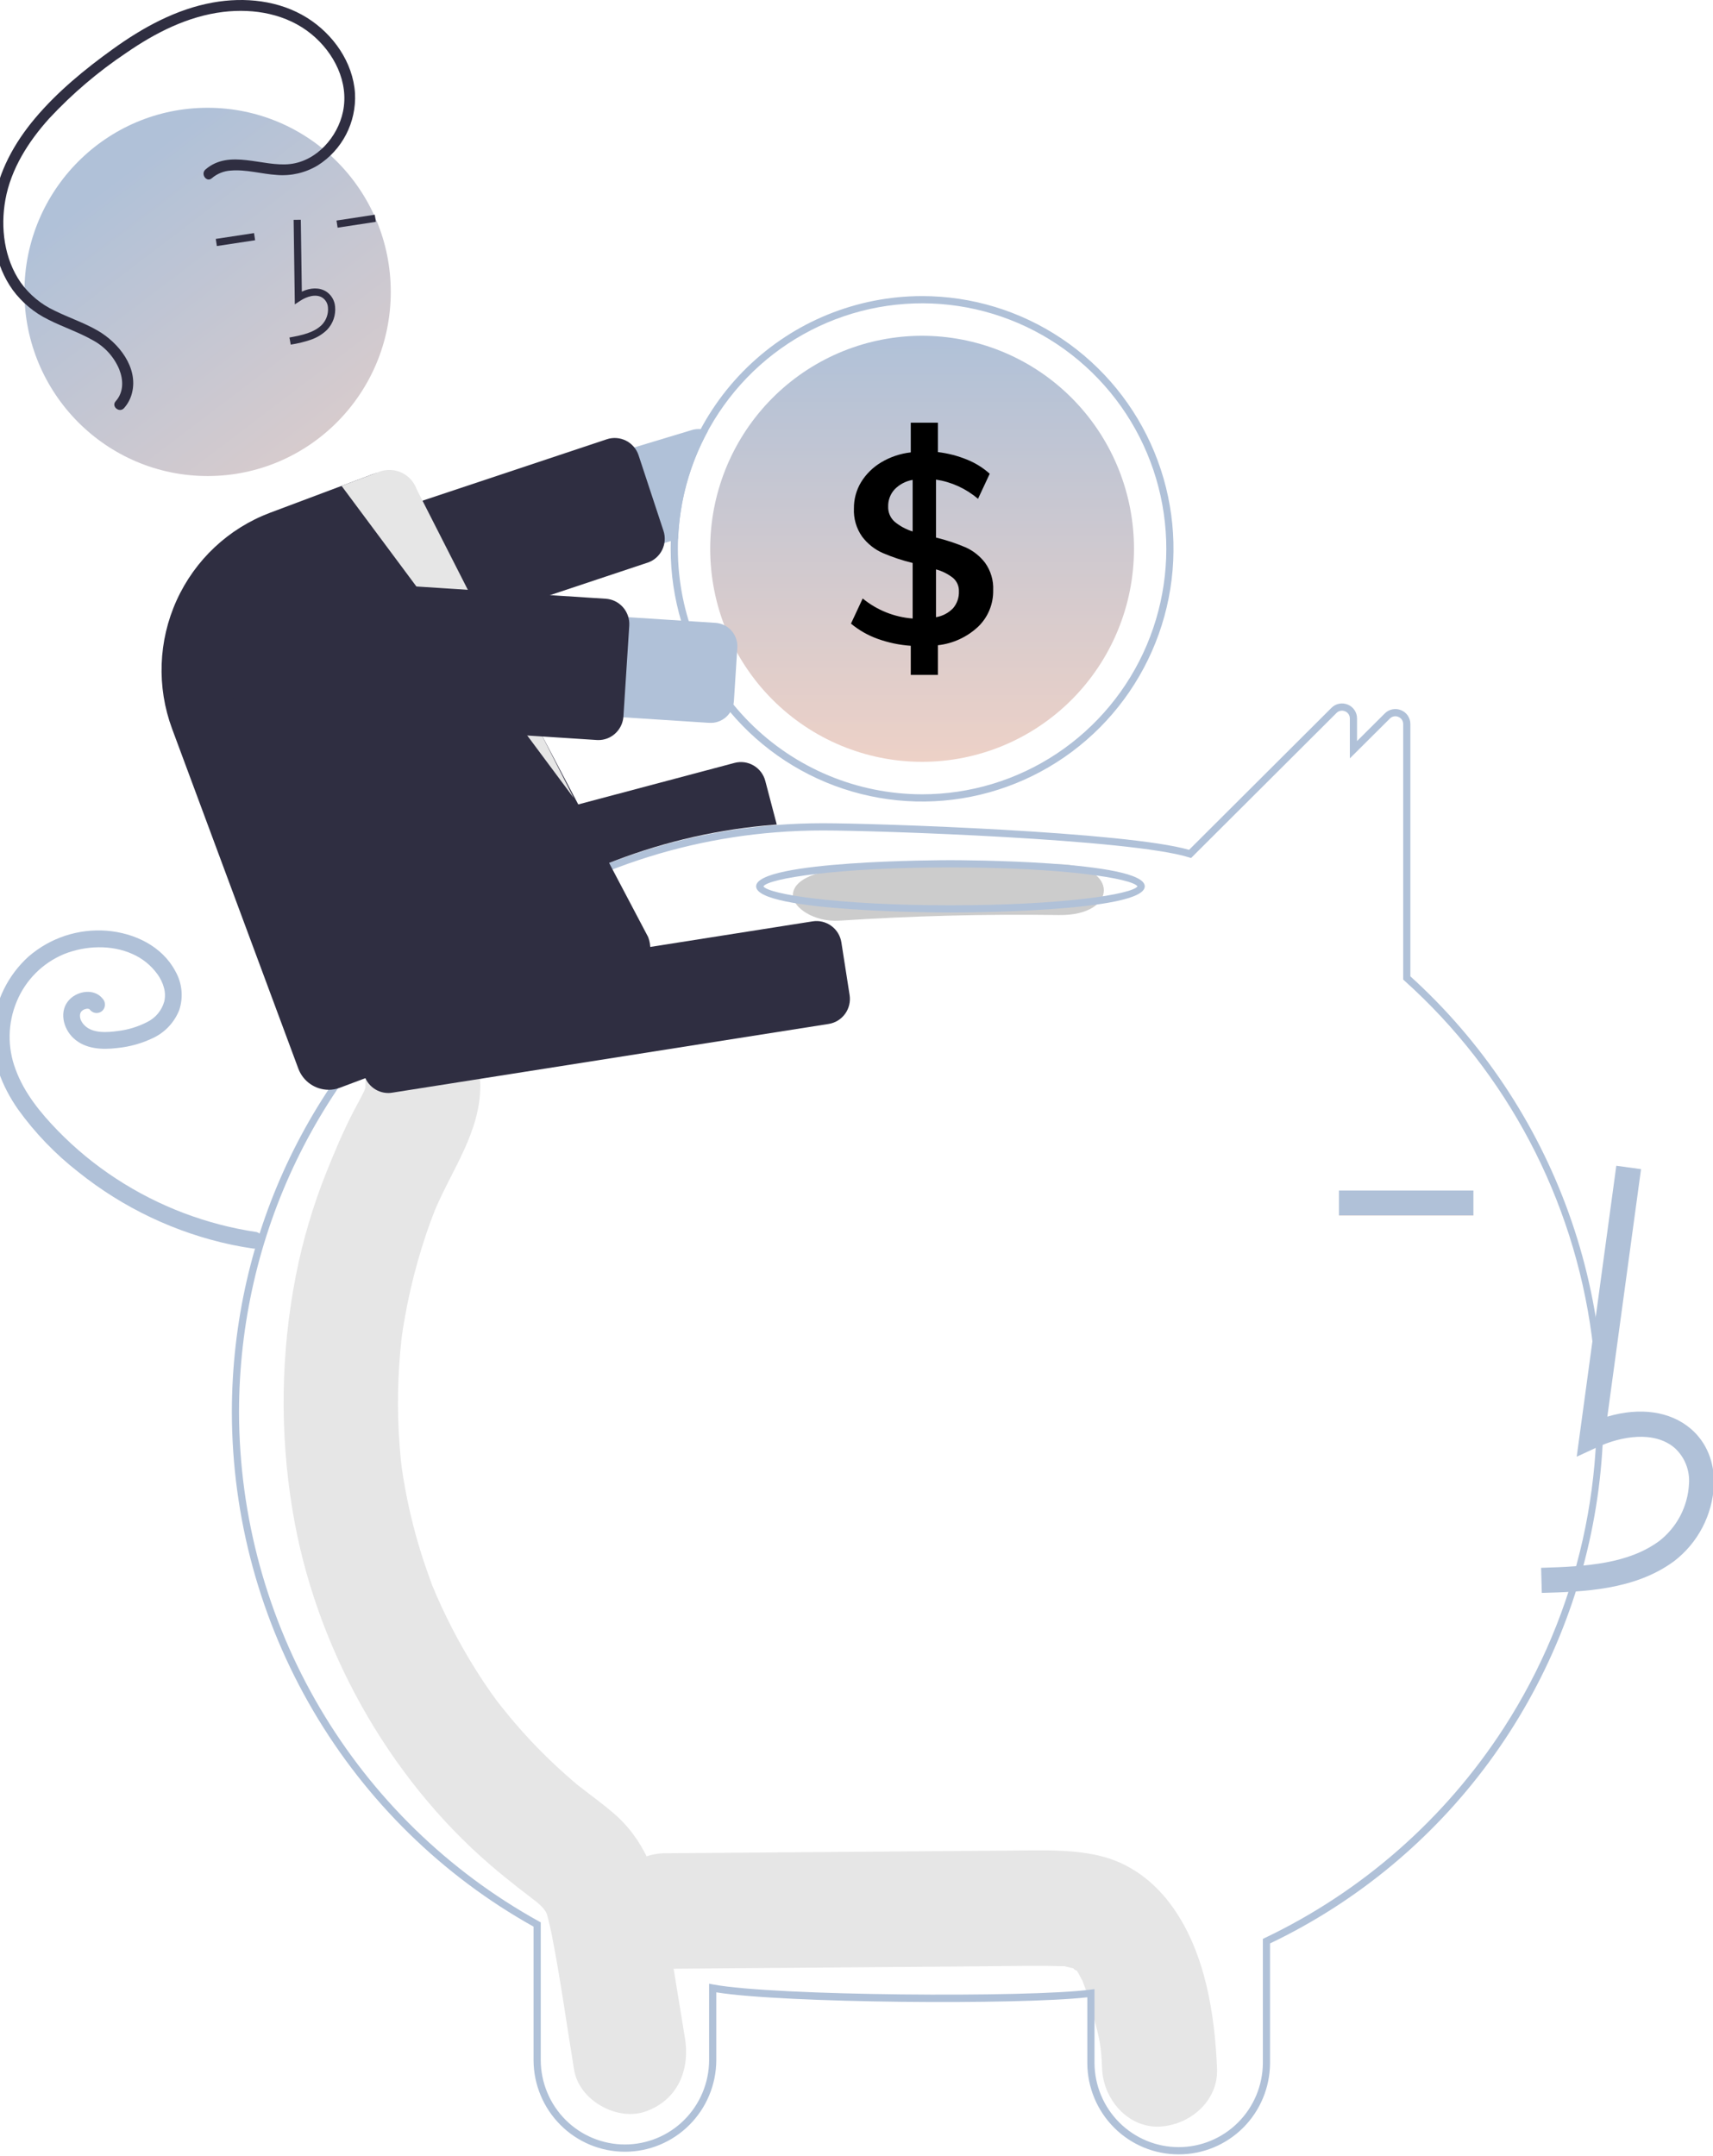 <svg width="85" height="107" viewBox="0 0 85 107" fill="none" xmlns="http://www.w3.org/2000/svg">
<g clip-path="url(#clip0_713_930)">
<path d="M58.198 94.66C57.285 93.375 56.05 92.435 54.496 92.083C53.142 91.776 51.749 91.829 50.372 91.839L32.962 91.974C31.471 91.986 30.041 93.285 30.11 94.841C30.179 96.385 31.363 97.72 32.962 97.708C38.062 97.668 43.162 97.629 48.262 97.589C49.464 97.58 50.667 97.558 51.87 97.562C52.139 97.563 52.408 97.577 52.678 97.581C52.743 97.581 52.791 97.581 52.824 97.579C52.832 97.582 52.839 97.584 52.85 97.587C52.991 97.626 53.135 97.653 53.277 97.69C53.227 97.691 53.369 97.78 53.44 97.81C53.45 97.829 53.47 97.864 53.505 97.916C53.553 98.008 53.697 98.285 53.703 98.277C53.919 98.825 54.096 99.387 54.235 99.96C54.567 101.222 54.639 101.486 54.687 102.671C54.747 104.167 55.956 105.609 57.538 105.538C59.032 105.471 60.455 104.276 60.39 102.671C60.281 99.966 59.809 96.928 58.198 94.66Z" fill="#E6E6E6"/>
<path d="M33.985 101.13C33.658 99.137 33.337 97.144 33.004 95.152C32.666 93.132 31.975 91.282 30.411 89.957C29.994 89.603 29.56 89.272 29.125 88.942C28.972 88.826 28.82 88.71 28.669 88.592C28.659 88.585 28.654 88.58 28.646 88.574C28.629 88.56 28.609 88.543 28.582 88.52C27.931 87.965 27.301 87.386 26.701 86.77C26.169 86.224 25.659 85.654 25.173 85.06C25.052 84.912 24.932 84.763 24.813 84.612C24.793 84.586 24.683 84.443 24.611 84.35C24.544 84.257 24.421 84.089 24.401 84.06C24.262 83.863 24.127 83.665 23.993 83.465C23.085 82.097 22.299 80.651 21.643 79.144C21.578 78.994 21.515 78.844 21.453 78.693C21.436 78.647 21.415 78.587 21.386 78.508C21.254 78.143 21.122 77.778 21.001 77.409C20.745 76.624 20.524 75.827 20.339 75.019C20.248 74.62 20.166 74.219 20.093 73.816C20.055 73.609 20.02 73.401 19.987 73.193C19.982 73.158 19.95 72.934 19.931 72.807C19.917 72.68 19.891 72.454 19.887 72.419C19.867 72.209 19.848 71.999 19.832 71.789C19.796 71.316 19.771 70.842 19.758 70.367C19.736 69.524 19.751 68.68 19.803 67.837C19.833 67.363 19.875 66.891 19.927 66.419C19.93 66.39 19.932 66.367 19.934 66.346C19.938 66.325 19.941 66.301 19.946 66.271C19.984 66.01 20.024 65.75 20.07 65.491C20.241 64.505 20.463 63.529 20.736 62.568C20.865 62.113 21.006 61.661 21.157 61.214C21.224 61.015 21.294 60.817 21.366 60.62C21.361 60.633 21.577 60.08 21.579 60.061C22.434 58.031 23.832 56.181 23.834 53.875C23.835 52.314 22.521 50.818 20.982 50.89C20.215 50.919 19.489 51.247 18.957 51.803C18.425 52.36 18.129 53.103 18.131 53.875C18.131 53.91 18.131 53.94 18.131 53.969C18.116 54.017 18.104 54.058 18.093 54.094C17.927 54.458 17.723 54.804 17.54 55.159C17.039 56.131 16.611 57.134 16.205 58.153C15.54 59.811 15.031 61.528 14.685 63.282C13.932 67.125 13.874 71.072 14.513 74.936C15.618 81.711 19.264 88.197 24.333 92.556C24.773 92.934 25.223 93.3 25.678 93.658C25.866 93.806 26.056 93.952 26.247 94.096C26.337 94.165 26.71 94.461 26.546 94.317C26.899 94.621 27.048 94.773 27.139 94.996C27.152 95.048 27.17 95.118 27.194 95.213C27.258 95.465 27.319 95.716 27.369 95.972C27.811 98.203 28.117 100.471 28.486 102.717C28.739 104.259 30.628 105.264 31.994 104.801C33.583 104.263 34.257 102.783 33.985 101.13Z" fill="#E6E6E6"/>
<path d="M58.486 106.916C57.289 106.919 56.139 106.445 55.289 105.597C54.439 104.749 53.958 103.596 53.953 102.392V99.122C50.547 99.505 38.886 99.416 35.543 98.876V102.261C35.534 103.464 35.052 104.615 34.203 105.462C33.354 106.31 32.206 106.786 31.009 106.786C29.812 106.786 28.664 106.31 27.815 105.462C26.966 104.615 26.484 103.464 26.475 102.261V95.615C21.948 93.087 18.174 89.389 15.542 84.904C12.91 80.419 11.517 75.31 11.505 70.103C11.505 61.174 15.53 52.845 22.547 47.252C27.11 43.602 32.653 41.407 38.466 40.949C39.255 40.887 40.048 40.856 40.825 40.856C43.561 40.856 55.906 41.281 59.003 42.176L66.065 35.131C66.169 35.026 66.302 34.954 66.446 34.925C66.59 34.896 66.74 34.911 66.876 34.968C67.013 35.023 67.13 35.118 67.212 35.241C67.295 35.364 67.338 35.509 67.337 35.658V36.778L68.712 35.408C68.815 35.303 68.948 35.232 69.092 35.203C69.237 35.174 69.386 35.189 69.522 35.246C69.659 35.3 69.776 35.396 69.859 35.519C69.941 35.642 69.984 35.787 69.983 35.935V48.453C73.527 51.665 76.228 55.707 77.847 60.219C79.465 64.732 79.952 69.576 79.263 74.323C78.575 79.069 76.732 83.572 73.899 87.432C71.065 91.291 67.329 94.388 63.02 96.449V102.392C63.014 103.596 62.534 104.749 61.684 105.597C60.834 106.445 59.684 106.919 58.486 106.916ZM54.309 98.715V102.392C54.318 103.5 54.762 104.56 55.544 105.34C56.327 106.12 57.384 106.558 58.486 106.558C59.588 106.558 60.646 106.12 61.428 105.34C62.211 104.56 62.655 103.5 62.664 102.392V96.222L62.766 96.174C67.6 93.868 71.704 90.259 74.622 85.749C78.341 79.994 79.887 73.091 78.982 66.289C78.076 59.487 74.779 53.236 69.686 48.667L69.627 48.613V35.935C69.628 35.858 69.606 35.783 69.563 35.719C69.52 35.655 69.459 35.606 69.388 35.578C69.317 35.547 69.238 35.539 69.162 35.554C69.087 35.569 69.017 35.607 68.963 35.663L66.98 37.637V35.658C66.981 35.581 66.959 35.505 66.916 35.441C66.874 35.377 66.812 35.328 66.741 35.3C66.67 35.27 66.591 35.261 66.515 35.277C66.439 35.292 66.37 35.33 66.316 35.385L59.102 42.582L59 42.55C56.121 41.644 43.582 41.214 40.825 41.214C40.058 41.214 39.273 41.245 38.494 41.307C32.752 41.759 27.276 43.927 22.769 47.532C15.837 53.058 11.861 61.284 11.861 70.103C11.873 75.264 13.259 80.327 15.876 84.768C18.492 89.208 22.243 92.863 26.74 95.353L26.832 95.404V102.261C26.841 103.369 27.285 104.428 28.067 105.209C28.85 105.989 29.907 106.426 31.009 106.426C32.111 106.426 33.168 105.989 33.951 105.209C34.733 104.428 35.177 103.369 35.187 102.261V98.447L35.398 98.487C38.402 99.055 51.051 99.145 54.108 98.742L54.309 98.715Z" fill="url(#paint0_linear_713_930)"/>
<path d="M34.326 21.343L14.59 27.306C13.962 27.497 13.435 27.93 13.125 28.51C12.815 29.091 12.747 29.772 12.935 30.403C13.124 31.035 13.554 31.565 14.132 31.877C14.709 32.19 15.386 32.259 16.014 32.07L33.285 26.851L33.647 26.742C33.72 24.867 34.226 23.036 35.124 21.392C35.011 21.34 34.891 21.309 34.768 21.298C34.619 21.284 34.469 21.299 34.326 21.343Z" fill="url(#paint1_linear_713_930)"/>
<path d="M15.673 33.342C15.411 33.341 15.156 33.258 14.943 33.103C14.731 32.949 14.572 32.731 14.49 32.481L13.256 28.737C13.204 28.581 13.184 28.416 13.196 28.252C13.208 28.087 13.252 27.927 13.325 27.78C13.399 27.633 13.5 27.502 13.624 27.394C13.748 27.286 13.892 27.204 14.048 27.152L30.11 21.8C30.266 21.748 30.43 21.728 30.593 21.74C30.757 21.752 30.916 21.796 31.063 21.87C31.209 21.944 31.34 22.046 31.447 22.171C31.554 22.295 31.636 22.44 31.687 22.596L32.921 26.34C33.024 26.648 33.003 26.984 32.864 27.277C32.724 27.57 32.477 27.797 32.174 27.91C32.159 27.915 32.144 27.921 32.129 27.925L16.067 33.277C15.94 33.32 15.807 33.342 15.673 33.342Z" fill="#2F2E41"/>
<path d="M45.755 14.694C42.513 14.695 39.398 15.965 37.071 18.234C34.744 20.503 33.386 23.593 33.285 26.851C33.281 26.978 33.279 27.107 33.279 27.236C33.279 29.717 34.011 32.142 35.382 34.204C36.753 36.267 38.701 37.875 40.981 38.824C43.26 39.773 45.769 40.022 48.188 39.538C50.608 39.054 52.831 37.859 54.576 36.105C56.321 34.351 57.509 32.116 57.99 29.683C58.471 27.25 58.224 24.728 57.28 22.436C56.336 20.145 54.737 18.186 52.685 16.808C50.634 15.429 48.222 14.694 45.755 14.694ZM45.755 39.42C42.542 39.417 39.461 38.132 37.189 35.848C34.917 33.564 33.639 30.467 33.636 27.236C33.636 27.07 33.639 26.905 33.647 26.742C33.743 24.355 34.535 22.049 35.925 20.112C37.314 18.174 39.239 16.69 41.461 15.844C43.682 14.997 46.103 14.826 48.42 15.351C50.738 15.877 52.851 17.075 54.496 18.798C56.142 20.521 57.247 22.693 57.675 25.042C58.103 27.392 57.834 29.816 56.903 32.013C55.972 34.211 54.418 36.084 52.436 37.401C50.454 38.718 48.13 39.42 45.755 39.42Z" fill="url(#paint2_linear_713_930)"/>
<path d="M56.269 27.236C56.269 30.04 55.162 32.729 53.19 34.711C51.218 36.694 48.543 37.808 45.755 37.808C42.966 37.808 40.292 36.694 38.32 34.711C36.348 32.729 35.24 30.04 35.24 27.236C35.24 26.901 35.256 26.571 35.286 26.245C35.54 23.54 36.82 21.036 38.861 19.254C40.902 17.472 43.548 16.549 46.248 16.676C48.948 16.804 51.496 17.972 53.362 19.939C55.228 21.905 56.269 24.518 56.269 27.236Z" fill="url(#paint3_linear_713_930)"/>
<path d="M48.886 27.939C48.631 27.602 48.296 27.335 47.911 27.163C47.437 26.962 46.947 26.8 46.446 26.679V23.802C47.216 23.918 47.937 24.249 48.529 24.756L49.111 23.511C48.776 23.212 48.393 22.974 47.977 22.807C47.516 22.619 47.032 22.495 46.539 22.436V20.978H45.193V22.451C44.674 22.509 44.173 22.678 43.723 22.947C43.317 23.189 42.975 23.525 42.727 23.929C42.49 24.322 42.367 24.775 42.372 25.235C42.349 25.733 42.493 26.226 42.78 26.633C43.045 26.985 43.395 27.264 43.796 27.442C44.278 27.649 44.776 27.815 45.286 27.939V30.696C44.378 30.627 43.513 30.28 42.807 29.702L42.226 30.949C42.621 31.277 43.069 31.533 43.552 31.705C44.081 31.895 44.633 32.011 45.193 32.049V33.495H46.539V32.022C47.286 31.94 47.987 31.617 48.537 31.101C48.779 30.868 48.97 30.587 49.098 30.275C49.226 29.963 49.289 29.628 49.282 29.291C49.304 28.809 49.165 28.332 48.886 27.939ZM45.286 26.375C44.958 26.274 44.654 26.11 44.39 25.891C44.285 25.797 44.202 25.681 44.148 25.552C44.093 25.422 44.067 25.282 44.072 25.142C44.063 24.823 44.179 24.513 44.397 24.28C44.638 24.036 44.949 23.873 45.286 23.816V26.375ZM47.291 30.187C47.064 30.422 46.767 30.577 46.446 30.63V28.258C46.753 28.34 47.041 28.485 47.291 28.682C47.386 28.764 47.461 28.866 47.511 28.98C47.562 29.095 47.586 29.22 47.581 29.345C47.594 29.653 47.49 29.954 47.291 30.187Z" fill="black"/>
<path d="M16.246 48.516C15.97 48.516 15.702 48.424 15.484 48.255C15.266 48.086 15.109 47.849 15.038 47.582L14.366 45.025C14.282 44.703 14.328 44.361 14.495 44.074C14.661 43.787 14.934 43.578 15.253 43.492L36.45 37.861C36.77 37.777 37.11 37.824 37.395 37.991C37.681 38.159 37.889 38.433 37.974 38.754L38.543 40.92L38.437 40.929C33 41.354 27.799 43.336 23.447 46.639L23.416 46.654L16.562 48.475C16.459 48.502 16.352 48.516 16.246 48.516Z" fill="#2F2E41"/>
<path d="M12.735 61.145C10.248 60.776 7.87 59.872 5.763 58.495C4.719 57.813 3.752 57.019 2.88 56.125C2.02 55.243 1.197 54.24 0.771 53.065C0.361 51.978 0.382 50.774 0.83 49.702C1.271 48.636 2.115 47.791 3.176 47.35C4.244 46.922 5.534 46.876 6.572 47.345C7.068 47.563 7.496 47.91 7.814 48.349C7.961 48.552 8.071 48.78 8.136 49.023C8.197 49.242 8.203 49.474 8.152 49.696C8.091 49.918 7.984 50.125 7.837 50.301C7.691 50.478 7.508 50.622 7.302 50.722C6.848 50.956 6.356 51.107 5.849 51.167C5.339 51.237 4.607 51.301 4.197 50.889C4.113 50.808 4.046 50.709 4.002 50.601C3.972 50.517 3.961 50.428 3.972 50.339C3.966 50.378 3.996 50.255 3.995 50.26C3.988 50.278 3.96 50.322 4 50.254C4.012 50.231 4.026 50.21 4.041 50.189C4.028 50.207 3.998 50.236 4.051 50.185C4.095 50.137 4.152 50.102 4.214 50.084C4.239 50.077 4.264 50.071 4.289 50.065C4.352 50.047 4.226 50.066 4.29 50.063C4.315 50.063 4.34 50.063 4.365 50.062C4.428 50.059 4.303 50.045 4.363 50.06C4.387 50.066 4.41 50.072 4.433 50.079C4.483 50.095 4.397 50.042 4.432 50.082C4.471 50.128 4.39 50.037 4.435 50.082C4.458 50.104 4.479 50.127 4.499 50.152C4.577 50.23 4.684 50.274 4.794 50.274C4.905 50.274 5.011 50.23 5.09 50.152C5.166 50.072 5.208 49.966 5.208 49.855C5.208 49.745 5.166 49.638 5.09 49.558C4.678 49.045 3.864 49.172 3.447 49.606C2.916 50.159 3.126 51.036 3.643 51.519C4.228 52.066 5.057 52.104 5.81 52.012C6.446 51.951 7.066 51.775 7.64 51.492C8.21 51.21 8.656 50.726 8.892 50.132C8.998 49.816 9.036 49.48 9.004 49.147C8.971 48.815 8.869 48.493 8.704 48.203C8.039 46.947 6.663 46.302 5.302 46.191C4.602 46.136 3.898 46.221 3.23 46.441C2.563 46.661 1.946 47.013 1.414 47.474C0.389 48.402 -0.241 49.689 -0.348 51.071C-0.467 52.504 0.086 53.895 0.892 55.052C1.736 56.226 2.743 57.273 3.882 58.161C6.11 59.949 8.723 61.188 11.512 61.779C11.844 61.847 12.178 61.907 12.513 61.956C12.62 61.981 12.732 61.966 12.828 61.911C12.923 61.857 12.994 61.768 13.027 61.662C13.055 61.555 13.041 61.44 12.986 61.344C12.932 61.247 12.841 61.176 12.735 61.145Z" fill="url(#paint4_linear_713_930)"/>
<path d="M52.546 42.892C48.903 42.84 45.271 42.933 41.651 43.17C40.413 43.252 39.343 43.691 39.343 44.431C39.343 45.048 40.405 45.772 41.651 45.691C45.269 45.453 48.901 45.36 52.546 45.412C55.517 45.454 55.516 42.934 52.546 42.892Z" fill="#CCCCCC"/>
<path d="M47.161 45.287C46.767 45.287 37.519 45.272 37.519 43.988C37.519 42.703 46.767 42.688 47.161 42.688C47.555 42.688 56.804 42.703 56.804 43.988C56.804 45.272 47.555 45.287 47.161 45.287ZM37.88 43.988C38.133 44.377 41.533 44.928 47.161 44.928C52.789 44.928 56.189 44.377 56.442 43.988C56.189 43.598 52.789 43.047 47.161 43.047C41.533 43.047 38.133 43.598 37.88 43.988Z" fill="url(#paint5_linear_713_930)"/>
<path d="M76.505 79.053C78.552 78.996 81.1 78.924 83.064 77.483C83.648 77.036 84.128 76.466 84.471 75.812C84.813 75.159 85.009 74.439 85.045 73.701C85.085 72.563 84.676 71.569 83.893 70.903C82.868 70.032 81.371 69.828 79.757 70.305L81.429 58.023L80.202 57.854L78.237 72.293L79.261 71.82C80.45 71.272 82.08 70.993 83.094 71.855C83.343 72.08 83.537 72.359 83.66 72.672C83.784 72.985 83.835 73.322 83.808 73.657C83.778 74.206 83.63 74.742 83.376 75.229C83.121 75.715 82.766 76.141 82.333 76.477C80.805 77.599 78.774 77.743 76.471 77.808L76.505 79.053Z" fill="url(#paint6_linear_713_930)"/>
<path d="M73.112 59.082H66.441V60.327H73.112V59.082Z" fill="url(#paint7_linear_713_930)"/>
<path d="M19.264 54.244C18.967 54.243 18.68 54.135 18.455 53.941C18.23 53.747 18.08 53.478 18.034 53.183L17.627 50.571C17.576 50.242 17.657 49.907 17.852 49.638C18.046 49.369 18.339 49.189 18.666 49.137L40.325 45.725C40.652 45.674 40.985 45.756 41.253 45.952C41.52 46.147 41.699 46.442 41.75 46.77L42.158 49.383C42.209 49.712 42.128 50.047 41.933 50.316C41.738 50.585 41.445 50.765 41.118 50.816L19.459 54.228C19.395 54.239 19.33 54.244 19.264 54.244Z" fill="#2F2E41"/>
<path d="M10.301 23.625C15.32 23.625 19.39 19.534 19.39 14.487C19.39 9.44 15.32 5.349 10.301 5.349C5.281 5.349 1.212 9.44 1.212 14.487C1.212 19.534 5.281 23.625 10.301 23.625Z" fill="url(#paint8_linear_713_930)"/>
<path d="M15.447 16.852C15.737 16.75 16.003 16.586 16.225 16.372C16.372 16.22 16.484 16.037 16.554 15.836C16.623 15.635 16.648 15.422 16.627 15.211C16.614 15.06 16.568 14.914 16.49 14.785C16.412 14.655 16.306 14.546 16.179 14.464C15.85 14.261 15.416 14.269 14.977 14.473L14.926 10.906L14.57 10.911L14.629 15.105L14.9 14.926C15.215 14.719 15.667 14.569 15.992 14.77C16.073 14.823 16.14 14.894 16.189 14.978C16.237 15.061 16.266 15.155 16.273 15.252C16.288 15.409 16.269 15.568 16.217 15.717C16.166 15.867 16.083 16.003 15.974 16.118C15.588 16.503 15.016 16.632 14.363 16.75L14.426 17.103C14.773 17.05 15.115 16.966 15.447 16.852Z" fill="#2F2E41"/>
<path d="M18.596 10.656L16.698 10.945L16.752 11.299L18.65 11.01L18.596 10.656Z" fill="#2F2E41"/>
<path d="M12.605 11.568L10.707 11.857L10.761 12.211L12.659 11.922L12.605 11.568Z" fill="#2F2E41"/>
<path d="M16.307 54.084C15.98 54.083 15.661 53.982 15.393 53.795C15.124 53.608 14.919 53.342 14.804 53.035L8.537 36.162C7.771 34.092 7.853 31.802 8.765 29.793C9.676 27.785 11.343 26.221 13.4 25.447L18.495 23.534C18.692 23.459 18.902 23.425 19.113 23.432C19.323 23.439 19.53 23.488 19.721 23.576C19.912 23.662 20.084 23.785 20.227 23.939C20.37 24.092 20.482 24.273 20.554 24.47L32.163 46.506C32.238 46.704 32.274 46.916 32.267 47.129C32.261 47.341 32.213 47.55 32.126 47.744C32.039 47.938 31.914 48.113 31.76 48.258C31.605 48.403 31.424 48.517 31.226 48.591L16.868 53.981C16.689 54.049 16.499 54.084 16.307 54.084Z" fill="#2F2E41"/>
<path d="M16.949 24.114L28.467 39.6L20.674 24.277C20.609 24.098 20.51 23.934 20.383 23.793C20.255 23.653 20.102 23.539 19.93 23.458C19.759 23.378 19.574 23.332 19.385 23.323C19.196 23.315 19.007 23.344 18.829 23.408L16.949 24.114Z" fill="#E6E6E6"/>
<path d="M35.187 35.874L14.621 34.543C14.297 34.522 13.98 34.437 13.689 34.292C13.397 34.148 13.137 33.948 12.922 33.703C12.708 33.457 12.544 33.172 12.439 32.863C12.334 32.554 12.291 32.227 12.312 31.901C12.333 31.575 12.417 31.256 12.561 30.963C12.704 30.67 12.903 30.409 13.147 30.193C13.391 29.977 13.675 29.812 13.983 29.707C14.29 29.602 14.615 29.558 14.939 29.579L35.505 30.911C35.656 30.921 35.805 30.96 35.941 31.028C36.078 31.095 36.2 31.189 36.3 31.304C36.401 31.419 36.477 31.553 36.527 31.697C36.576 31.842 36.596 31.995 36.586 32.148L36.417 34.787C36.397 35.095 36.257 35.383 36.026 35.587C35.795 35.791 35.493 35.894 35.187 35.874Z" fill="url(#paint9_linear_713_930)"/>
<path d="M29.691 36.728C29.664 36.728 29.637 36.727 29.61 36.725L12.723 35.632C12.559 35.621 12.399 35.578 12.252 35.506C12.105 35.433 11.974 35.332 11.866 35.208C11.758 35.085 11.675 34.941 11.622 34.785C11.569 34.629 11.547 34.464 11.558 34.3L11.847 29.792C11.857 29.628 11.9 29.467 11.972 29.319C12.044 29.171 12.145 29.039 12.268 28.93C12.391 28.822 12.534 28.738 12.689 28.685C12.844 28.632 13.008 28.61 13.172 28.621L30.059 29.715C30.389 29.736 30.697 29.889 30.915 30.139C31.133 30.388 31.244 30.715 31.224 31.047L30.935 35.555C30.919 35.796 30.834 36.028 30.69 36.222C30.547 36.416 30.35 36.565 30.125 36.65C29.986 36.702 29.839 36.728 29.691 36.728Z" fill="#2F2E41"/>
<path d="M10.197 8.411C11.392 7.377 13.034 8.302 14.405 8.14C15.717 7.985 16.753 6.802 17.018 5.545C17.327 4.078 16.57 2.609 15.454 1.695C14.232 0.694 12.611 0.406 11.075 0.592C9.315 0.804 7.705 1.629 6.26 2.627C4.866 3.56 3.583 4.652 2.439 5.882C1.414 7.02 0.545 8.377 0.268 9.908C0.016 11.3 0.209 12.842 1.027 14.021C1.461 14.626 2.042 15.107 2.715 15.42C3.417 15.766 4.166 16.014 4.845 16.406C5.873 16.998 6.872 18.226 6.55 19.504C6.481 19.783 6.345 20.041 6.154 20.255C5.924 20.511 5.509 20.172 5.739 19.915C6.144 19.462 6.128 18.86 5.913 18.32C5.656 17.712 5.201 17.209 4.623 16.895C3.912 16.486 3.126 16.233 2.397 15.861C1.699 15.52 1.093 15.015 0.63 14.389C-0.242 13.169 -0.504 11.582 -0.306 10.113C-0.091 8.524 0.721 7.08 1.739 5.87C2.846 4.554 4.207 3.439 5.597 2.438C7.089 1.363 8.737 0.455 10.561 0.126C12.142 -0.159 13.855 0.017 15.237 0.883C16.528 1.691 17.517 3.082 17.616 4.636C17.651 5.343 17.498 6.047 17.173 6.675C16.848 7.303 16.363 7.832 15.766 8.209C15.155 8.577 14.443 8.743 13.733 8.683C12.973 8.634 12.213 8.4 11.449 8.465C11.103 8.486 10.773 8.62 10.51 8.846C10.249 9.072 9.937 8.635 10.197 8.411Z" fill="#2F2E41"/>
</g>
<defs>
<linearGradient id="paint0_linear_713_930" x1="45.536" y1="34.911" x2="45.536" y2="106.916" gradientUnits="userSpaceOnUse">
<stop offset="1" stop-color="#B0C1D8"/>
<stop offset="1" stop-color="#EDD1C7"/>
</linearGradient>
<linearGradient id="paint1_linear_713_930" x1="23.977" y1="21.293" x2="23.977" y2="32.175" gradientUnits="userSpaceOnUse">
<stop offset="1" stop-color="#B0C1D8"/>
<stop offset="1" stop-color="#EDD1C7"/>
</linearGradient>
<linearGradient id="paint2_linear_713_930" x1="45.755" y1="14.694" x2="45.755" y2="39.779" gradientUnits="userSpaceOnUse">
<stop offset="1" stop-color="#B0C1D8"/>
<stop offset="1" stop-color="#EDD1C7"/>
</linearGradient>
<linearGradient id="paint3_linear_713_930" x1="45.755" y1="16.665" x2="45.755" y2="37.808" gradientUnits="userSpaceOnUse">
<stop stop-color="#B0C1D8"/>
<stop offset="1" stop-color="#EDD1C7"/>
</linearGradient>
<linearGradient id="paint4_linear_713_930" x1="6.338" y1="46.175" x2="6.338" y2="61.968" gradientUnits="userSpaceOnUse">
<stop offset="1" stop-color="#B0C1D8"/>
<stop offset="1" stop-color="#EDD1C7"/>
</linearGradient>
<linearGradient id="paint5_linear_713_930" x1="47.161" y1="42.688" x2="47.161" y2="45.287" gradientUnits="userSpaceOnUse">
<stop offset="1" stop-color="#B0C1D8"/>
<stop offset="1" stop-color="#EDD1C7"/>
</linearGradient>
<linearGradient id="paint6_linear_713_930" x1="80.759" y1="57.854" x2="80.759" y2="79.053" gradientUnits="userSpaceOnUse">
<stop offset="1" stop-color="#B0C1D8"/>
<stop offset="1" stop-color="#EDD1C7"/>
</linearGradient>
<linearGradient id="paint7_linear_713_930" x1="69.776" y1="59.082" x2="69.776" y2="60.327" gradientUnits="userSpaceOnUse">
<stop offset="1" stop-color="#B0C1D8"/>
<stop offset="1" stop-color="#EDD1C7"/>
</linearGradient>
<linearGradient id="paint8_linear_713_930" x1="10.301" y1="5.349" x2="26" y2="26" gradientUnits="userSpaceOnUse">
<stop stop-color="#B0C1D8"/>
<stop offset="1" stop-color="#EDD1C7"/>
</linearGradient>
<linearGradient id="paint9_linear_713_930" x1="24.448" y1="29.574" x2="24.448" y2="35.877" gradientUnits="userSpaceOnUse">
<stop offset="1" stop-color="#B0C1D8"/>
<stop offset="1" stop-color="#EDD1C7"/>
</linearGradient>
<clipPath id="clip0_713_930">
<rect width="85" height="107" fill="white"/>
</clipPath>
</defs>
</svg>

